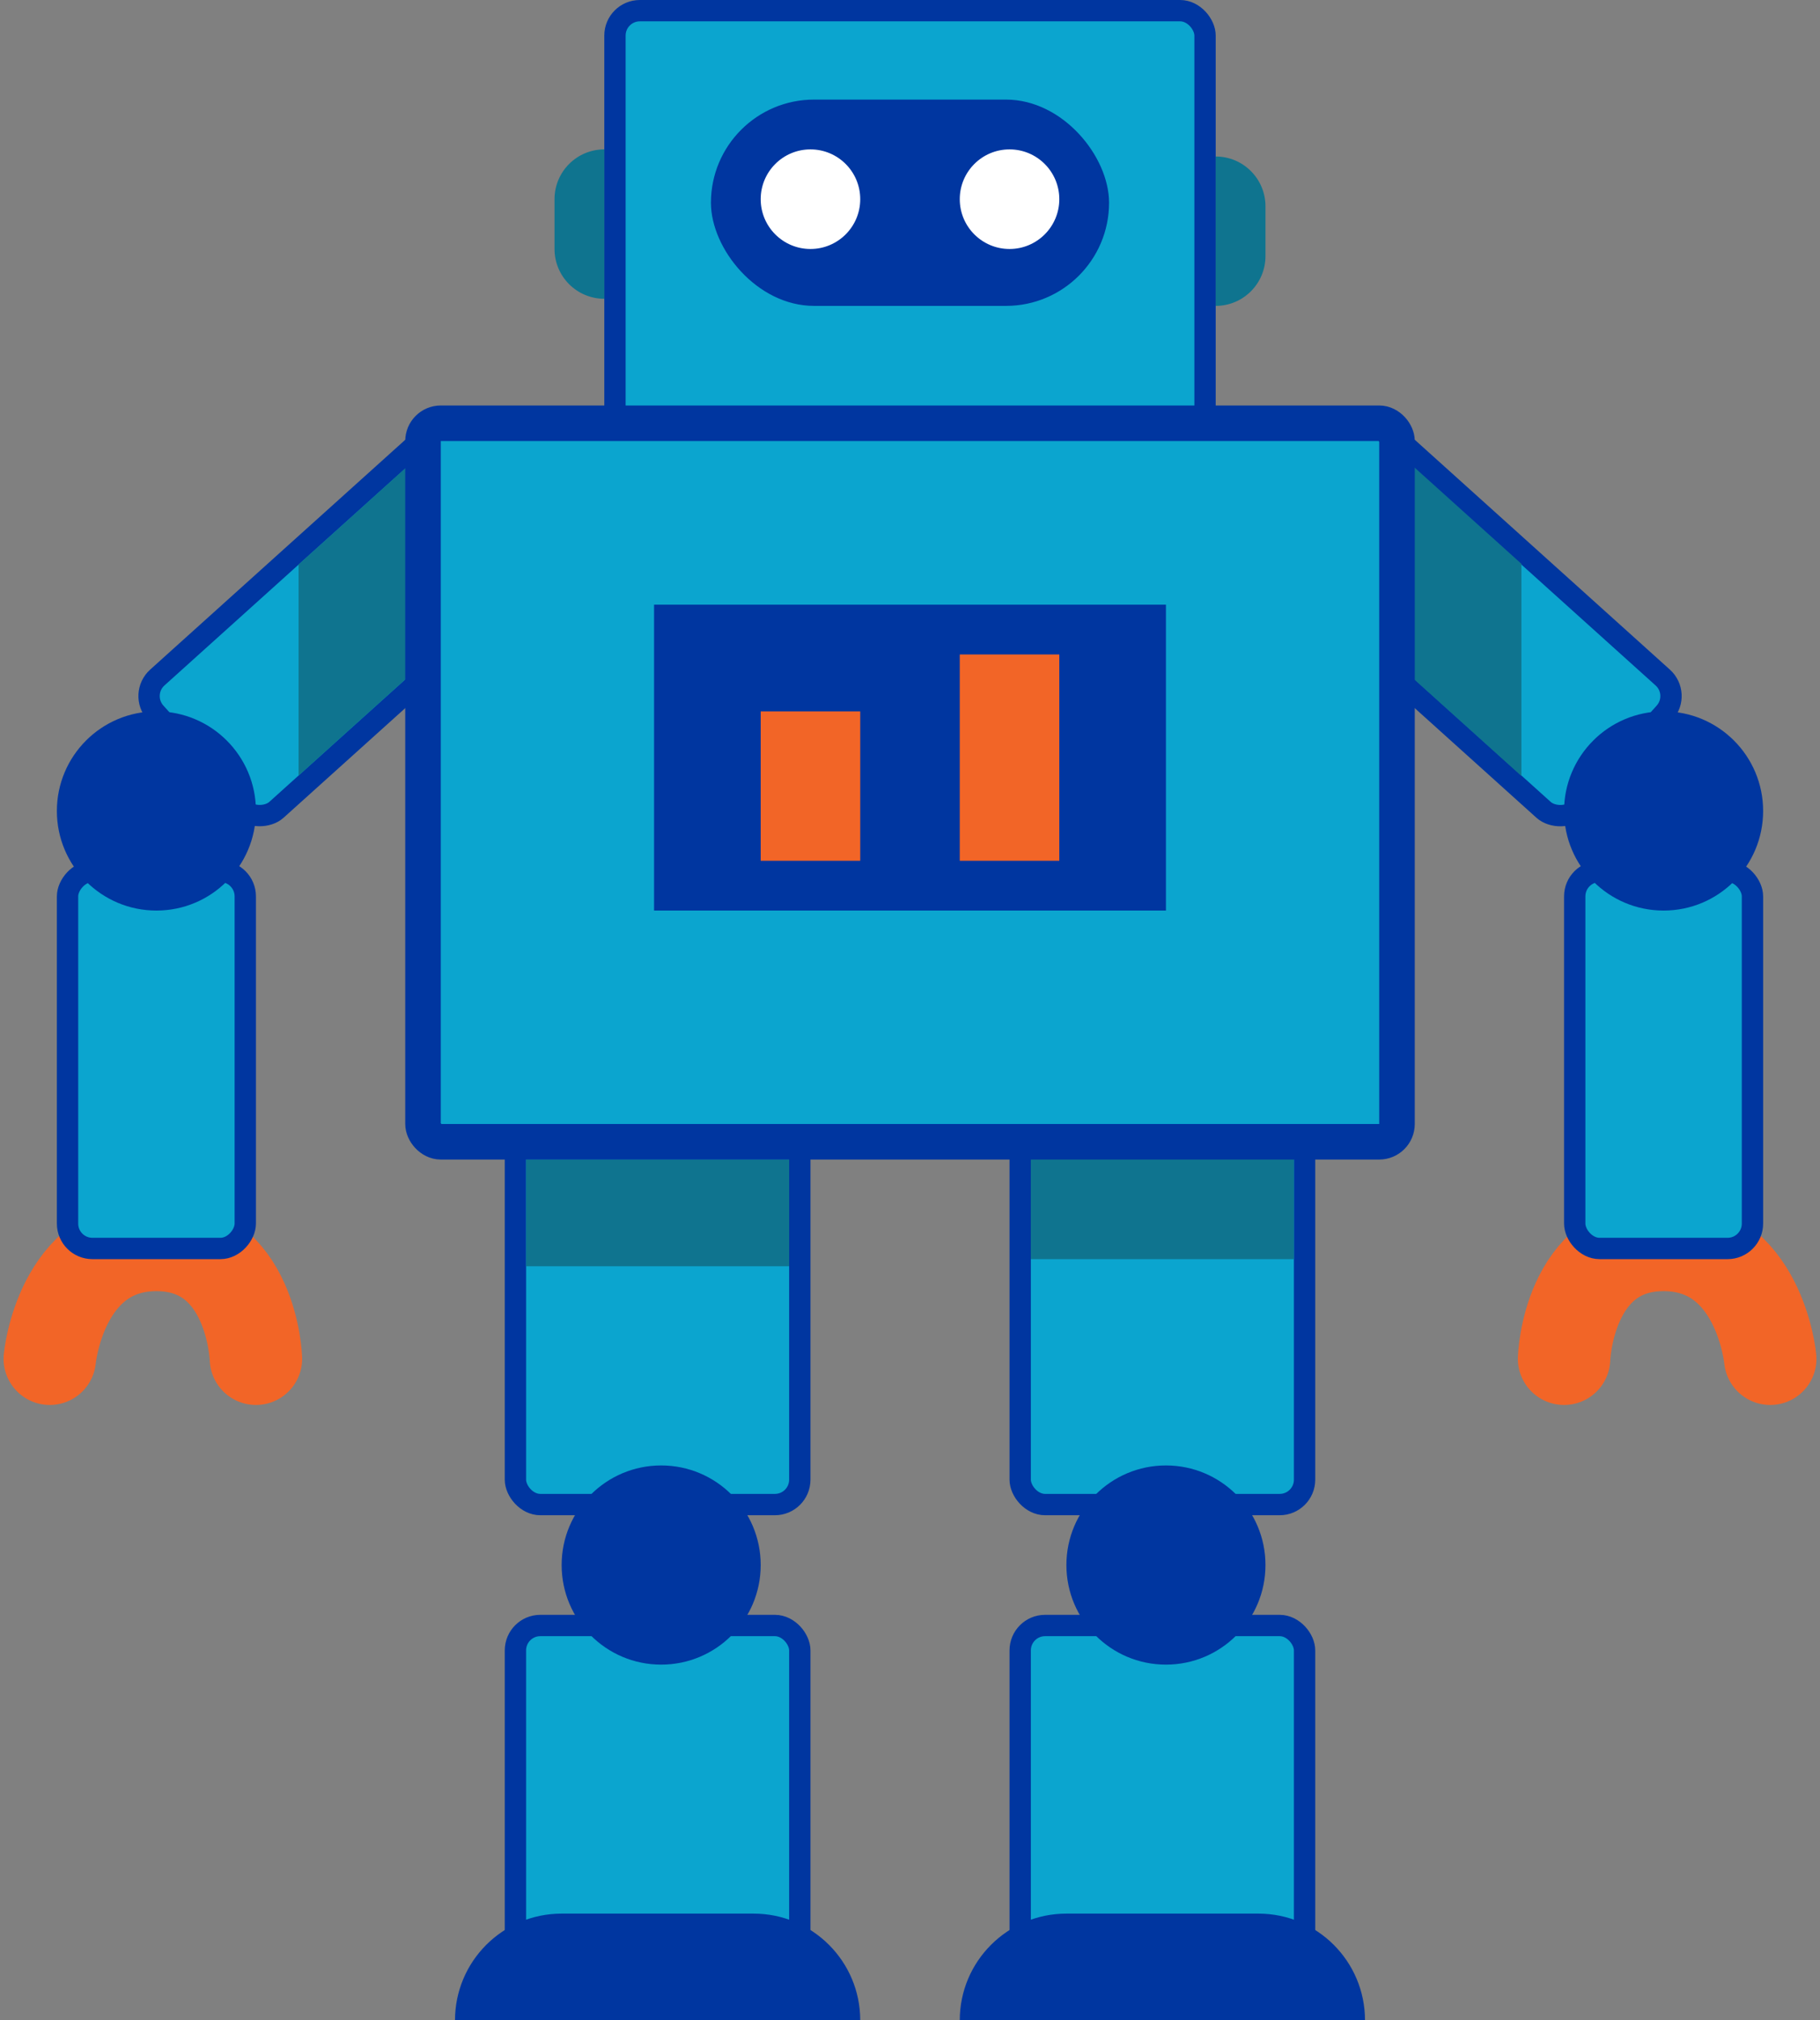 <svg width="256" height="284" viewBox="0 0 256 284" fill="none" xmlns="http://www.w3.org/2000/svg">
<rect x="0" y="0" width="256" height="284" fill="#808080" stroke="none"/>
<rect x="143.5" y="228.5" width="40" height="47" rx="3.5" fill="#0BA5CF" stroke="#0036A0" stroke-width="3"/>
<rect x="143.5" y="155.5" width="40" height="56" rx="3.5" fill="#0BA5CF" stroke="#0036A0" stroke-width="3"/>
<rect x="145" y="162" width="37" height="15" fill="#0F748F"/>
<circle cx="164" cy="220" r="14" fill="#0036A0"/>
<path d="M135 284C135 275.716 141.716 269 150 269H177C185.284 269 192 275.716 192 284H135Z" fill="#0036A0"/>
<rect x="86.5" y="1.5" width="83" height="60" rx="3.5" fill="#0BA5CF" stroke="#0036A0" stroke-width="3"/>
<rect x="100" y="14" width="56" height="29" rx="14.5" fill="#0036A0"/>
<circle cx="114" cy="28" r="7" fill="white"/>
<circle cx="142" cy="28" r="7" fill="white"/>
<path d="M171 22C174.866 22 178 25.134 178 29L178 36C178 39.866 174.866 43 171 43L171 22Z" fill="#0F748F"/>
<path d="M85 42C81.134 42 78 38.866 78 35V28C78 24.134 81.134 21 85 21V42Z" fill="#0F748F"/>
<rect x="72.5" y="155.5" width="40" height="56" rx="3.5" fill="#0BA5CF" stroke="#0036A0" stroke-width="3"/>
<rect x="74" y="163" width="37" height="15" fill="#0F748F"/>
<rect x="72.5" y="228.5" width="40" height="47" rx="3.5" fill="#0BA5CF" stroke="#0036A0" stroke-width="3"/>
<path d="M64 284C64 275.716 70.716 269 79 269H106C114.284 269 121 275.716 121 284H64Z" fill="#0036A0"/>
<circle cx="93" cy="220" r="14" fill="#0036A0"/>
<path d="M220 191C220 191 220.5 175 234 175C247.5 175 249 191 249 191" stroke="#F26527" stroke-width="13" stroke-linecap="round"/>
<rect x="178.118" y="78.724" width="25.036" height="56" rx="3.5" transform="rotate(-48 178.118 78.724)" fill="#0BA5CF" stroke="#0036A0" stroke-width="3"/>
<path fill-rule="evenodd" clip-rule="evenodd" d="M214 79.256V109.084L181.665 79.969C179.613 78.121 179.447 74.96 181.295 72.908L189.435 63.866C191.283 61.814 194.445 61.648 196.497 63.496L214 79.256Z" fill="#0F748F"/>
<rect x="221.5" y="122.5" width="25" height="53" rx="3.5" fill="#0BA5CF" stroke="#0036A0" stroke-width="3"/>
<circle cx="234" cy="114" r="14" fill="#0036A0"/>
<path d="M36 191C36 191 35.5 175 22 175C8.5 175 7 191 7 191" stroke="#F26527" stroke-width="13" stroke-linecap="round"/>
<rect x="-2.118" y="-0.111" width="25.036" height="56" rx="3.5" transform="matrix(-0.669 -0.743 -0.743 0.669 76.382 77.224)" fill="#0BA5CF" stroke="#0036A0" stroke-width="3"/>
<path fill-rule="evenodd" clip-rule="evenodd" d="M42 79.347V109.022L74.305 79.935C76.357 78.087 76.522 74.925 74.675 72.873L66.61 63.916C64.762 61.864 61.6 61.699 59.548 63.546L42 79.347Z" fill="#0F748F"/>
<rect x="-1.5" y="1.5" width="25" height="53" rx="3.5" transform="matrix(-1 0 0 1 33 121)" fill="#0BA5CF" stroke="#0036A0" stroke-width="3"/>
<circle cx="14" cy="14" r="14" transform="matrix(-1 0 0 1 36 100)" fill="#0036A0"/>
<rect x="59.5" y="59.5" width="137" height="101" rx="2.5" fill="#0BA5CF" stroke="#0036A0" stroke-width="5"/>
<rect x="92" y="85" width="72" height="43" fill="#0036A0"/>
<rect x="107" y="100" width="14" height="21" fill="#F26527"/>
<rect x="135" y="92" width="14" height="29" fill="#F26527"/>
</svg>
